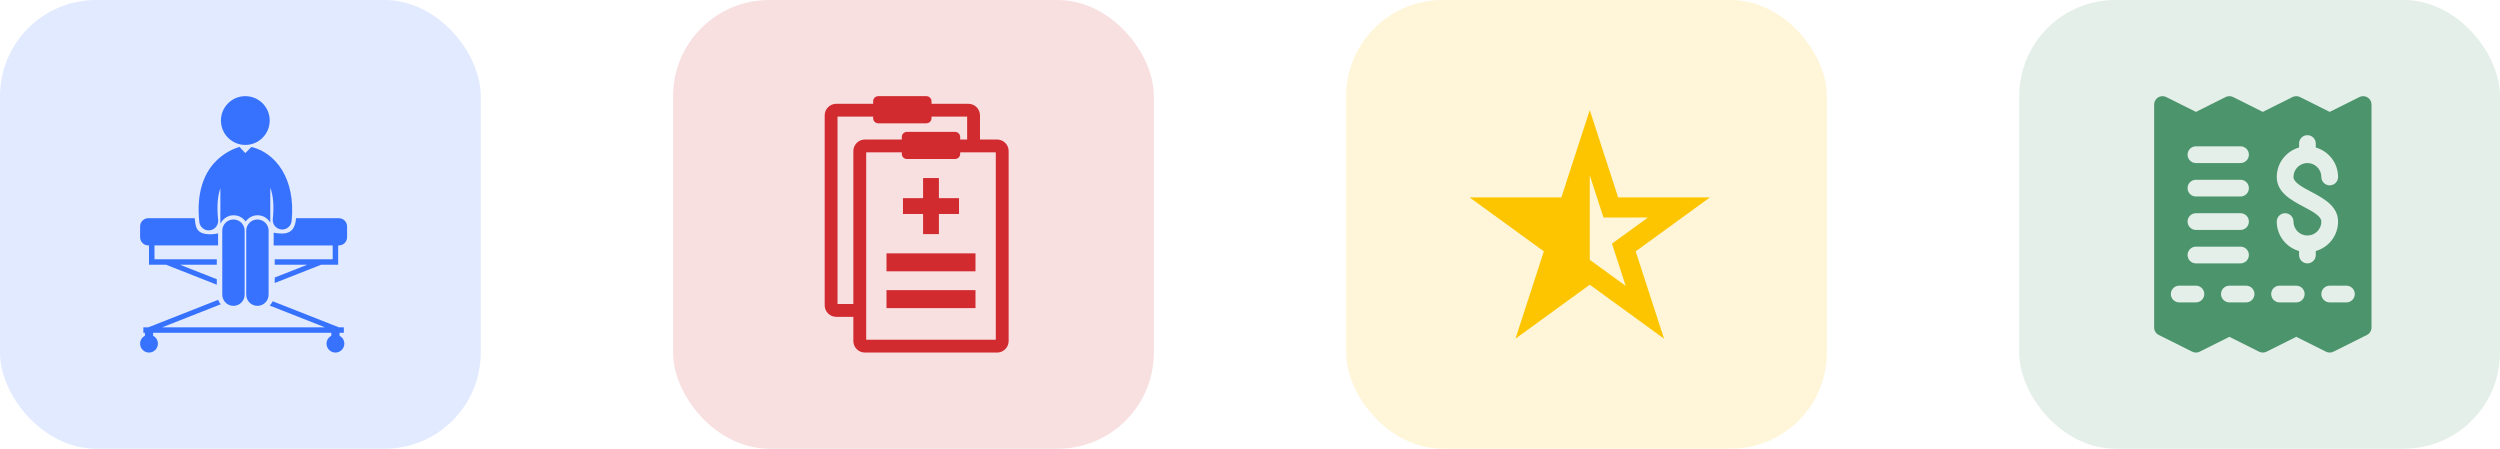 <svg width="390" height="70" viewBox="0 0 390 70" fill="none" xmlns="http://www.w3.org/2000/svg">
<rect width="75" height="70" rx="15" fill="#3772FF" fill-opacity="0.15"/>
<path d="M23.137 38.288H23.244V41.3H25.908L33.824 44.417L33.823 43.562L28.078 41.299H33.823L33.823 40.443H24.1V38.286H34.018V36.403C33.831 36.471 33.328 36.517 33.121 36.536C33.033 36.545 32.952 36.55 32.872 36.55C30.738 36.55 30.535 35.59 30.409 34.318C30.399 34.223 30.392 34.131 30.384 34.037H23.137C22.429 34.037 21.855 34.611 21.855 35.32V37.004C21.855 37.714 22.429 38.288 23.137 38.288Z" fill="#3772FF"/>
<path d="M52.861 34.038H46.179C46.174 34.091 46.173 34.138 46.169 34.192C46.039 35.489 45.528 36.606 43.564 36.41C43.386 36.392 42.861 36.357 42.695 36.303L42.69 38.288H51.899V40.445H42.857L42.856 41.301H47.92L42.856 43.295L42.856 44.15L50.091 41.301H52.755V38.288H52.862C53.571 38.288 54.145 37.714 54.145 37.005V35.321C54.144 34.612 53.571 34.038 52.861 34.038Z" fill="#3772FF"/>
<path d="M52.968 52.382V51.916H53.637V51.061H52.859L42.55 47C42.422 47.246 42.26 47.469 42.068 47.666L50.688 51.061H25.311L34.434 47.468C34.266 47.258 34.127 47.026 34.025 46.774L23.14 51.061H22.362V51.916H22.603V52.383C22.16 52.615 21.855 53.075 21.855 53.61C21.855 54.377 22.477 55 23.244 55C24.012 55 24.634 54.377 24.634 53.61C24.634 53.075 24.329 52.616 23.886 52.383V51.916H51.685V52.383C51.242 52.615 50.937 53.075 50.937 53.61C50.937 54.377 51.559 55 52.327 55C53.094 55 53.717 54.377 53.717 53.61C53.717 53.074 53.411 52.615 52.968 52.382Z" fill="#3772FF"/>
<path d="M40.158 34.24C39.195 34.24 38.413 35.021 38.413 35.985L38.413 45.968C38.413 46.931 39.195 47.712 40.158 47.712C41.122 47.712 41.903 46.931 41.903 45.968L41.904 35.985C41.904 35.021 41.123 34.24 40.158 34.24Z" fill="#3772FF"/>
<path d="M36.419 34.24C35.455 34.24 34.674 35.021 34.674 35.985L34.675 45.968C34.675 46.931 35.456 47.713 36.42 47.712C37.384 47.712 38.165 46.931 38.165 45.967L38.165 35.985C38.165 35.021 37.383 34.239 36.419 34.24Z" fill="#3772FF"/>
<path d="M38.271 22.608C40.371 22.608 42.075 20.905 42.075 18.804C42.075 16.703 40.371 15 38.271 15C36.17 15 34.467 16.703 34.467 18.804C34.467 20.905 36.17 22.608 38.271 22.608Z" fill="#3772FF"/>
<path d="M32.556 35.937C32.605 35.937 32.655 35.934 32.705 35.93C33.517 35.848 34.108 35.124 34.027 34.312C33.804 32.085 33.967 30.529 34.377 29.372V34.628C34.377 34.719 34.386 34.806 34.393 34.894C34.759 34.12 35.54 33.581 36.451 33.581C37.061 33.581 37.634 33.818 38.065 34.248C38.161 34.346 38.244 34.451 38.321 34.56C38.735 33.97 39.417 33.581 40.191 33.581C41.034 33.581 41.763 34.045 42.158 34.727C42.159 34.694 42.164 34.662 42.164 34.628V29.281C42.599 30.434 42.776 31.978 42.556 34.178C42.475 34.99 43.067 35.714 43.879 35.795C43.928 35.8 43.978 35.803 44.027 35.803C44.776 35.803 45.419 35.235 45.495 34.472C46.16 27.829 42.954 23.815 39.218 22.926L38.27 23.881L37.352 22.916C37.348 22.917 37.345 22.917 37.342 22.918C36.07 23.326 30.134 25.402 31.089 34.608C31.164 35.369 31.806 35.937 32.556 35.937Z" fill="#3772FF"/>
<rect x="105" width="75" height="70" rx="15" fill="#D12B2F" fill-opacity="0.15"/>
<g clip-path="url(#clip0_32_16222)">
<path d="M155.546 21.765H152.877V17.995C152.877 17.001 152.068 16.193 151.075 16.193H145.319V15.801C145.319 15.358 144.96 15 144.518 15H137.01C136.568 15 136.209 15.358 136.209 15.801V16.193H130.453C129.46 16.193 128.651 17.001 128.651 17.995V47.626C128.651 48.619 129.46 49.427 130.453 49.427H133.123V53.198C133.123 54.192 133.931 55 134.925 55H155.546C156.54 55 157.348 54.192 157.348 53.198V23.567C157.348 22.574 156.54 21.765 155.546 21.765ZM133.123 23.567V47.426H130.654V18.195H136.209V18.435C136.209 18.877 136.568 19.235 137.01 19.235H144.517C144.96 19.235 145.318 18.877 145.318 18.435V18.195H150.874V21.765H149.789V21.373C149.789 20.931 149.43 20.572 148.989 20.572H141.481C141.039 20.572 140.68 20.931 140.68 21.373V21.765H134.925C133.931 21.765 133.123 22.574 133.123 23.567ZM155.346 52.998H135.125V23.767H140.681V24.006C140.681 24.449 141.039 24.807 141.481 24.807H148.989C149.431 24.807 149.79 24.448 149.79 24.006V23.767H155.345V52.998H155.346V52.998Z" fill="#D12B2F"/>
<path d="M152.176 39.522H138.295V42.325H152.176V39.522Z" fill="#D12B2F"/>
<path d="M152.176 45.261H138.295V48.064H152.176V45.261Z" fill="#D12B2F"/>
<path d="M144.001 36.519H146.469V33.381H149.607V30.912H146.469V27.776H144.001V30.912H140.864V33.381H144.001V36.519Z" fill="#D12B2F"/>
</g>
<rect x="210" width="75" height="70" rx="15" fill="#FDC500" fill-opacity="0.15"/>
<path d="M252.429 30.791H266.753L255.165 39.211L259.592 52.834L248.003 44.414L236.414 52.834L240.84 39.211L229.252 30.791H243.576L248.003 17.168C249.478 21.709 250.954 26.25 252.429 30.791ZM248.003 27.347V40.526L253.609 44.599L251.467 38.009L257.073 33.937H250.144L248.003 27.347Z" fill="#FDC500"/>
<rect x="315" width="75" height="70" rx="15" fill="#4C956C" fill-opacity="0.15"/>
<path d="M369.339 15.195C368.953 14.957 368.473 14.935 368.069 15.138L363.435 17.455L358.801 15.138C358.434 14.954 358.001 14.954 357.634 15.138L353 17.454L348.366 15.138C348 14.954 347.567 14.954 347.2 15.138L342.566 17.454L337.932 15.138C337.528 14.936 337.048 14.957 336.662 15.195C336.278 15.433 336.044 15.852 336.044 16.304V51.087C336.044 51.581 336.323 52.032 336.765 52.254L341.982 54.862C342.349 55.046 342.782 55.046 343.149 54.862L347.783 52.545L352.417 54.862C352.784 55.046 353.217 55.046 353.584 54.862L358.218 52.545L362.852 54.862C363.035 54.954 363.236 55 363.435 55C363.635 55 363.835 54.954 364.019 54.862L369.236 52.254C369.677 52.032 369.957 51.581 369.957 51.087V16.304C369.957 15.852 369.723 15.433 369.339 15.195ZM342.566 22.826H349.522C350.242 22.826 350.827 23.41 350.827 24.131C350.827 24.851 350.242 25.435 349.522 25.435H342.566C341.846 25.435 341.261 24.851 341.261 24.131C341.261 23.41 341.846 22.826 342.566 22.826ZM342.566 28.044H349.522C350.242 28.044 350.827 28.627 350.827 29.348C350.827 30.068 350.242 30.652 349.522 30.652H342.566C341.846 30.652 341.261 30.068 341.261 29.348C341.261 28.627 341.846 28.044 342.566 28.044ZM342.566 33.261H349.522C350.242 33.261 350.827 33.845 350.827 34.565C350.827 35.286 350.242 35.87 349.522 35.87H342.566C341.846 35.87 341.261 35.286 341.261 34.565C341.261 33.845 341.846 33.261 342.566 33.261ZM342.566 38.478H349.522C350.242 38.478 350.827 39.062 350.827 39.783C350.827 40.503 350.242 41.087 349.522 41.087H342.566C341.846 41.087 341.261 40.503 341.261 39.783C341.261 39.062 341.846 38.478 342.566 38.478ZM342.566 47.174H339.957C339.237 47.174 338.653 46.59 338.653 45.87C338.653 45.149 339.237 44.565 339.957 44.565H342.566C343.286 44.565 343.87 45.149 343.87 45.87C343.87 46.59 343.286 47.174 342.566 47.174ZM350.392 47.174H347.783C347.063 47.174 346.479 46.59 346.479 45.87C346.479 45.149 347.063 44.565 347.783 44.565H350.392C351.112 44.565 351.696 45.149 351.696 45.87C351.696 46.59 351.112 47.174 350.392 47.174ZM358.218 47.174H355.609C354.889 47.174 354.305 46.59 354.305 45.87C354.305 45.149 354.889 44.565 355.609 44.565H358.218C358.938 44.565 359.522 45.149 359.522 45.87C359.522 46.59 358.938 47.174 358.218 47.174ZM361.261 39.783C361.261 40.503 360.677 41.087 359.957 41.087C359.237 41.087 358.653 40.503 358.653 39.783V39.162C356.649 38.593 355.174 36.75 355.174 34.565C355.174 33.845 355.759 33.261 356.479 33.261C357.199 33.261 357.783 33.845 357.783 34.565C357.783 35.764 358.758 36.739 359.957 36.739C361.156 36.739 362.131 35.764 362.131 34.565C362.131 33.712 360.716 32.964 359.347 32.241C357.488 31.258 355.174 30.034 355.174 27.609C355.174 25.424 356.648 23.581 358.653 23.012V22.391C358.653 21.671 359.237 21.087 359.957 21.087C360.677 21.087 361.261 21.671 361.261 22.391V23.012C363.265 23.581 364.74 25.424 364.74 27.609C364.74 28.329 364.155 28.913 363.435 28.913C362.715 28.913 362.131 28.329 362.131 27.609C362.131 26.41 361.156 25.435 359.957 25.435C358.758 25.435 357.783 26.41 357.783 27.609C357.783 28.463 359.198 29.211 360.567 29.934C362.426 30.917 364.74 32.14 364.74 34.565C364.74 36.75 363.265 38.593 361.261 39.162V39.783ZM366.044 47.174H363.435C362.715 47.174 362.131 46.59 362.131 45.87C362.131 45.149 362.715 44.565 363.435 44.565H366.044C366.764 44.565 367.348 45.149 367.348 45.87C367.348 46.59 366.764 47.174 366.044 47.174Z" fill="#4C956C"/>
<defs>
<clipPath id="clip0_32_16222">
<rect width="40" height="40" fill="white" transform="translate(123 15)"/>
</clipPath>
</defs>
</svg>
